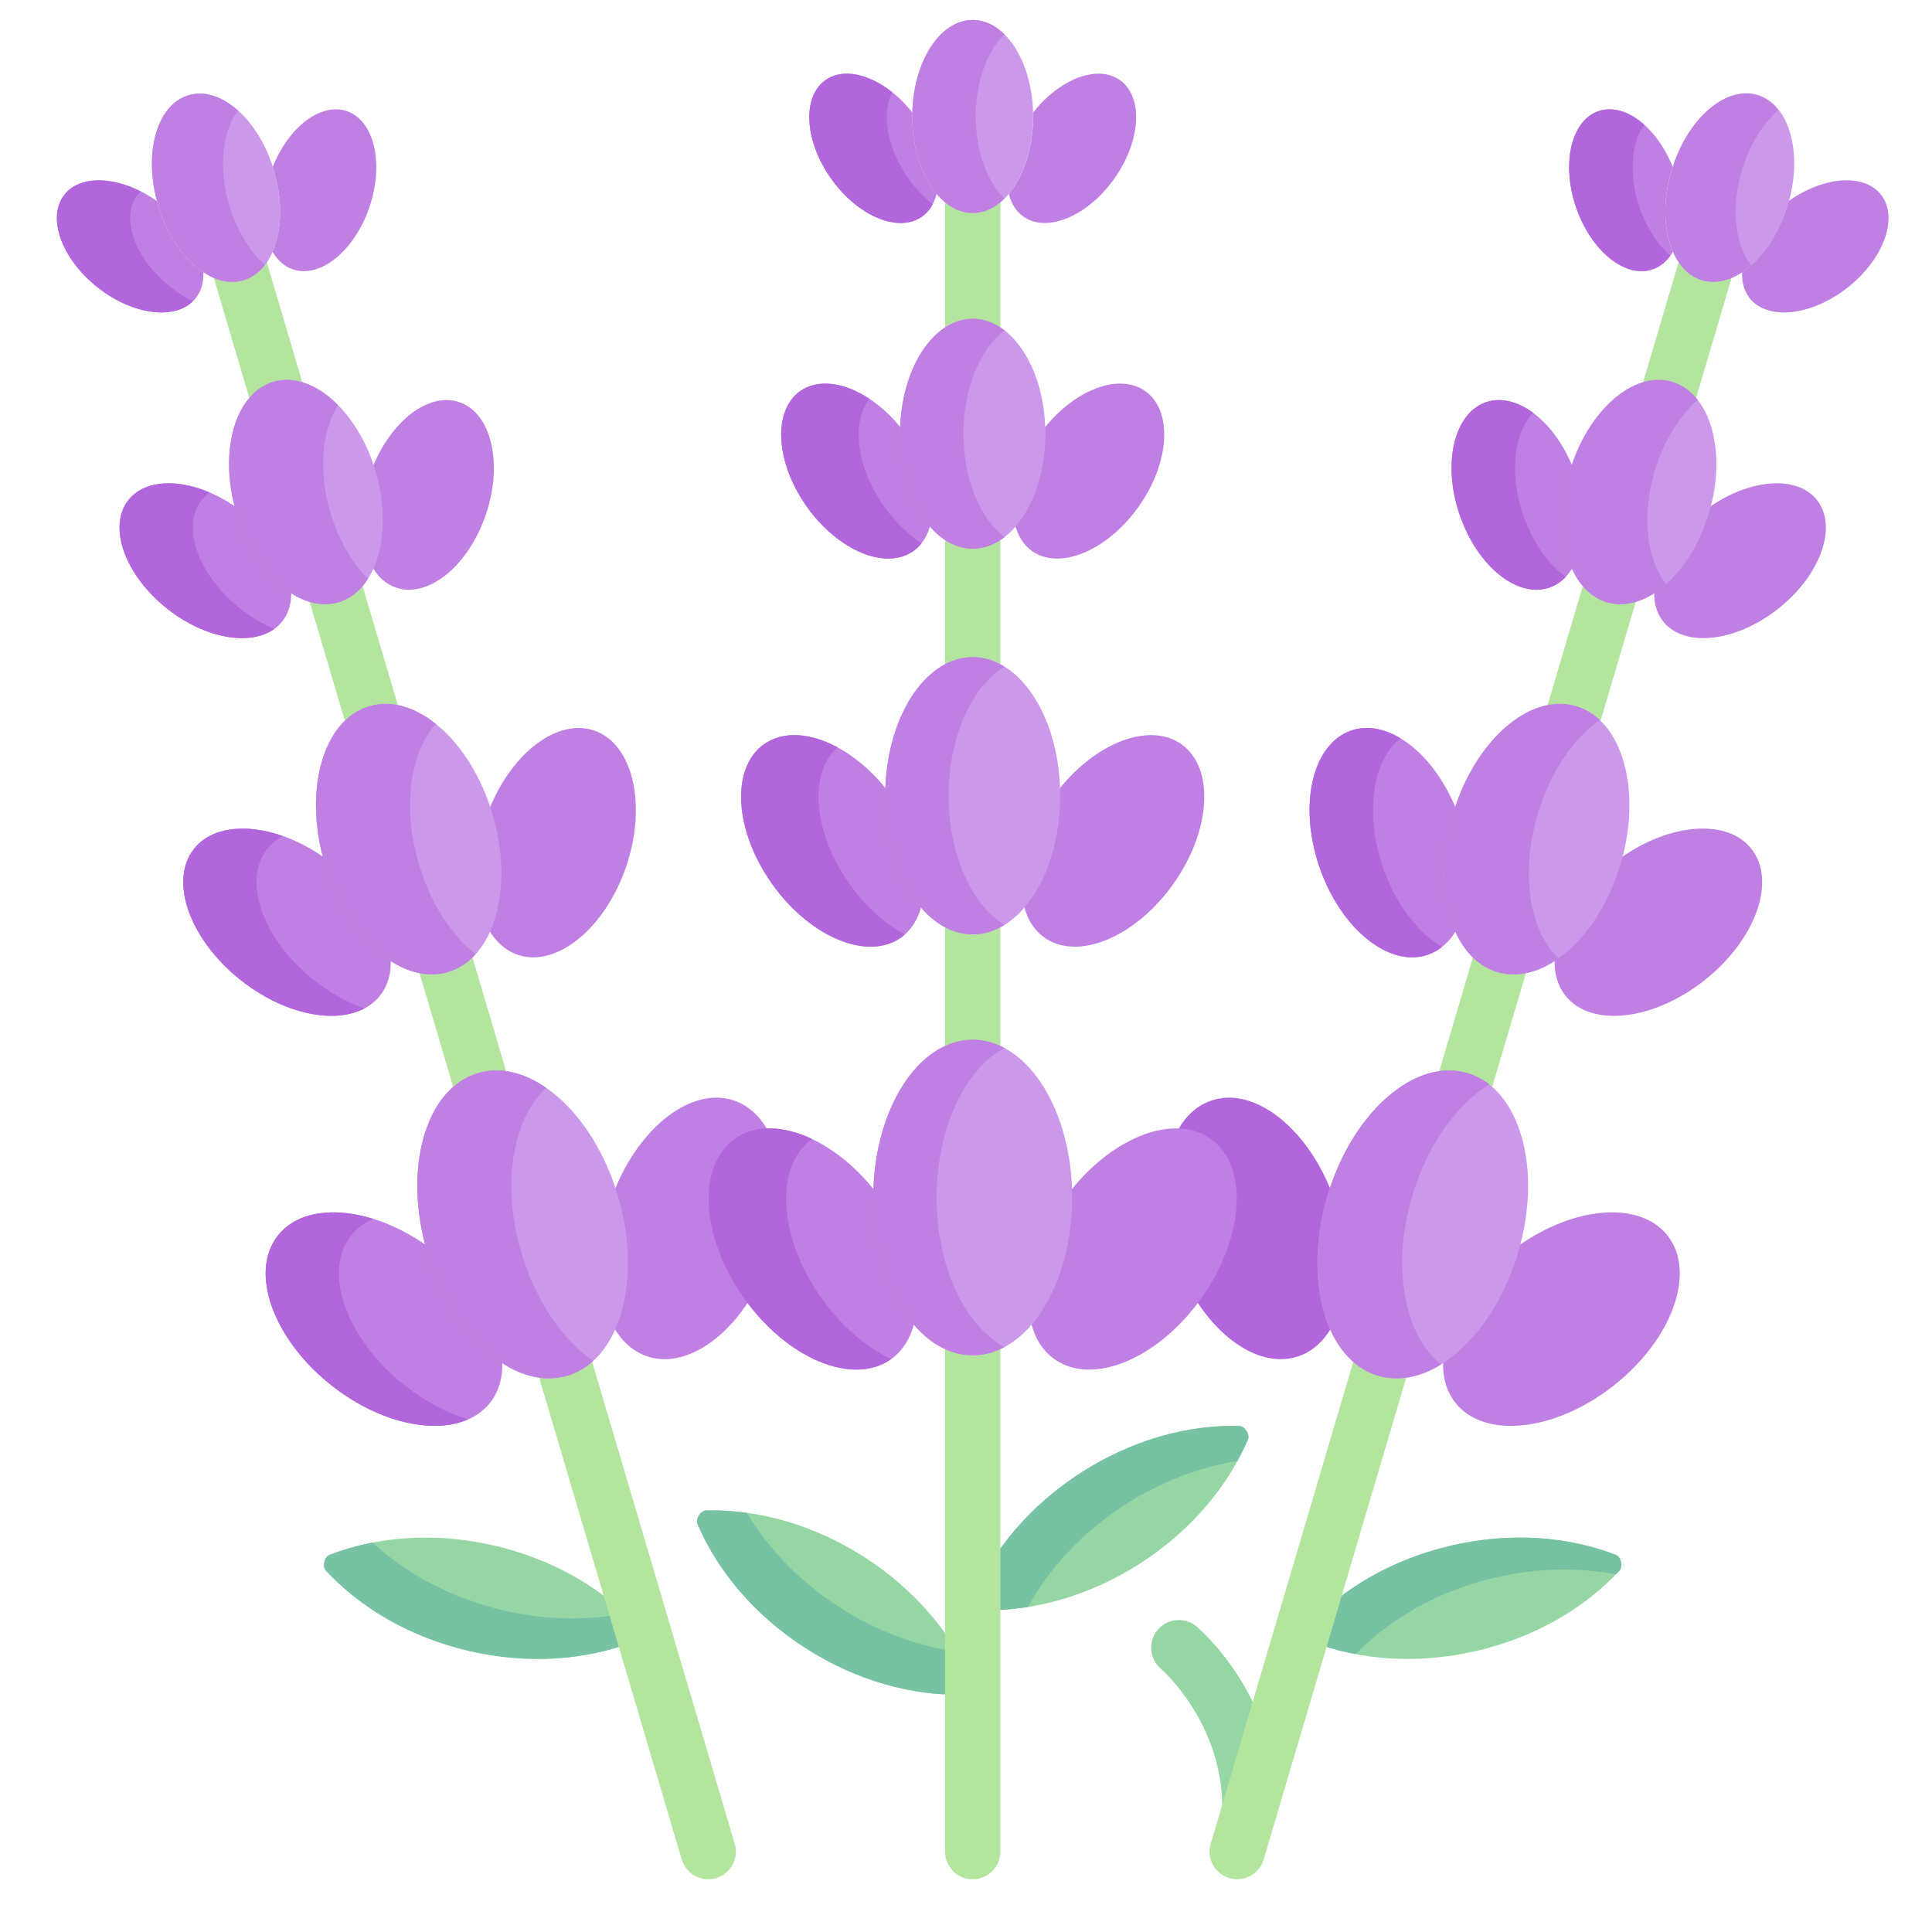 <?xml version="1.0" encoding="utf-8"?>
<svg id="Layer_1" enable-background="new 0 0 512 512" viewBox="0 0 108 108" xmlns="http://www.w3.org/2000/svg">
  <g style="" transform="matrix(0.203, 0, 0, 0.203, 2.407, 1.116)">
    <path d="M 106.294 339.299 C 106.129 338.742 105.978 338.186 105.829 337.63 C 90.215 326.574 72.218 325.141 64.662 334.736 C 56.705 344.838 63.336 363.331 79.474 376.042 C 95.611 388.752 115.143 390.866 123.1 380.764 C 125.59 377.603 126.651 373.62 126.439 369.249 C 117.92 363.605 110.293 352.816 106.294 339.299 Z" fill="#bf7fe3"/>
    <path d="M 78.072 232.27 C 77.927 231.781 77.795 231.293 77.664 230.806 C 63.968 221.108 48.183 219.852 41.554 228.267 C 34.575 237.128 40.391 253.349 54.546 264.498 C 68.701 275.647 85.833 277.501 92.812 268.64 C 94.996 265.867 95.927 262.374 95.741 258.54 C 88.27 253.59 81.58 244.126 78.072 232.27 Z" fill="#bf7fe3"/>
    <path d="M 53.702 135.521 C 53.582 135.117 53.473 134.713 53.364 134.31 C 42.037 126.29 28.983 125.251 23.501 132.211 C 17.729 139.539 22.539 152.954 34.245 162.174 C 45.951 171.394 60.12 172.928 65.891 165.599 C 67.697 163.306 68.467 160.417 68.313 157.246 C 62.136 153.152 56.603 145.326 53.702 135.521 Z" fill="#bf7fe3"/>
    <path d="M 31.659 50.93 C 31.557 50.585 31.464 50.241 31.371 49.897 C 21.706 43.054 10.567 42.167 5.89 48.106 C 0.965 54.359 5.07 65.805 15.058 73.673 C 25.046 81.54 37.136 82.849 42.061 76.596 C 43.602 74.64 44.259 72.174 44.128 69.469 C 38.855 65.975 34.135 59.297 31.659 50.93 Z" fill="#bf7fe3"/>
    <path d="M 99.642 376.041 C 83.504 363.33 76.873 344.837 84.83 334.735 C 86.424 332.711 88.487 331.184 90.889 330.128 C 79.99 326.754 69.857 328.137 64.661 334.735 C 56.704 344.837 63.336 363.33 79.473 376.041 C 92.374 386.203 107.44 389.583 117.031 385.371 C 111.242 383.58 105.238 380.449 99.642 376.041 Z" fill="#b166db"/>
    <path d="M 74.715 264.498 C 60.56 253.349 54.744 237.128 61.723 228.267 C 62.889 226.787 64.351 225.622 66.022 224.734 C 55.915 221.181 46.343 222.187 41.554 228.267 C 34.574 237.128 40.391 253.349 54.546 264.498 C 66.324 273.775 80.158 276.609 88.495 272.197 C 83.879 270.572 79.151 267.992 74.715 264.498 Z" fill="#b166db"/>
    <path d="M 54.415 162.173 C 42.709 152.953 37.899 139.538 43.671 132.21 C 44.307 131.403 45.054 130.715 45.879 130.121 C 36.754 126.234 27.8 126.753 23.502 132.21 C 17.73 139.538 22.541 152.953 34.246 162.173 C 44.652 170.369 56.989 172.473 63.659 167.696 C 60.537 166.365 57.397 164.522 54.415 162.173 Z" fill="#b166db"/>
    <path d="M 35.227 73.672 C 25.239 65.805 21.134 54.358 26.059 48.105 C 26.313 47.783 26.594 47.489 26.885 47.207 C 18.466 42.959 9.856 43.07 5.89 48.105 C 0.965 54.358 5.069 65.804 15.058 73.672 C 24.525 81.128 35.868 82.681 41.221 77.501 C 39.189 76.475 37.168 75.201 35.227 73.672 Z" fill="#b166db"/>
    <path d="M 198.274 306.723 L 199.263 305.25 C 197.07 301.552 194.049 298.845 190.295 297.566 C 178.734 293.627 164.414 304.621 157.329 322.393 C 157.506 322.941 157.682 323.489 157.847 324.047 C 161.846 337.564 161.317 350.766 157.24 360.136 C 159.44 363.918 162.498 366.683 166.307 367.98 C 175.462 371.099 186.349 364.856 194.003 353.298 L 194.087 349.452 C 194.087 349.452 187.49 338.373 185.884 324.272 C 184.277 310.171 198.274 306.723 198.274 306.723 Z" fill="#bf7fe3"/>
    <path d="M 229.119 324.273 C 229.119 323.692 229.132 323.116 229.146 322.54 C 217.31 307.508 200.459 301.029 190.491 308.086 C 179.995 315.516 181.107 335.13 192.976 351.897 C 204.844 368.663 222.974 376.232 233.47 368.802 C 236.754 366.477 238.902 362.959 239.939 358.708 C 233.372 350.878 229.119 338.369 229.119 324.273 Z" fill="#bf7fe3"/>
    <path d="M 232.422 213.634 C 232.422 213.124 232.434 212.619 232.446 212.114 C 222.064 198.929 207.284 193.246 198.54 199.435 C 189.334 205.952 190.309 223.157 200.719 237.863 C 211.129 252.569 227.032 259.208 236.238 252.691 C 239.119 250.652 241.002 247.566 241.912 243.837 C 236.152 236.971 232.422 225.999 232.422 213.634 Z" fill="#bf7fe3"/>
    <path d="M 236.501 113.947 C 236.501 113.525 236.511 113.107 236.521 112.69 C 227.935 101.786 215.712 97.086 208.481 102.205 C 200.867 107.594 201.674 121.823 210.283 133.985 C 218.892 146.147 232.044 151.637 239.657 146.248 C 242.039 144.562 243.597 142.009 244.35 138.926 C 239.586 133.246 236.501 124.172 236.501 113.947 Z" fill="#bf7fe3"/>
    <path d="M 239.362 26.578 C 239.362 26.218 239.37 25.862 239.379 25.505 C 232.053 16.201 221.623 12.19 215.453 16.558 C 208.956 21.157 209.645 33.297 216.991 43.675 C 224.337 54.053 235.559 58.737 242.055 54.139 C 244.088 52.7 245.417 50.522 246.059 47.891 C 241.994 43.046 239.362 35.303 239.362 26.578 Z" fill="#bf7fe3"/>
    <path d="M 214.294 351.896 C 202.454 335.17 201.321 315.613 211.736 308.142 C 203.889 304.43 196.101 304.115 190.493 308.085 C 179.997 315.515 181.109 335.129 192.978 351.895 C 204.846 368.661 222.976 376.23 233.472 368.8 C 233.497 368.782 233.518 368.762 233.543 368.744 C 226.703 365.512 219.82 359.702 214.294 351.896 Z" fill="#b166db"/>
    <path d="M 222.037 237.864 C 212.057 223.765 210.754 207.376 218.776 200.303 C 211.362 196.301 203.842 195.683 198.541 199.436 C 189.335 205.953 190.31 223.158 200.721 237.864 C 211.131 252.57 227.034 259.209 236.24 252.692 C 236.62 252.423 236.979 252.134 237.324 251.83 C 231.859 248.884 226.454 244.104 222.037 237.864 Z" fill="#b166db"/>
    <path d="M 231.6 133.985 C 223.952 123.18 222.478 110.76 227.579 104.34 C 220.719 99.802 213.43 98.701 208.481 102.205 C 200.867 107.594 201.674 121.823 210.284 133.985 C 218.893 146.147 232.045 151.637 239.658 146.248 C 240.507 145.647 241.247 144.931 241.887 144.125 C 238.189 141.683 234.616 138.245 231.6 133.985 Z" fill="#b166db"/>
    <path d="M 238.308 43.676 C 232.354 35.264 230.776 25.697 233.85 19.924 C 227.426 14.803 220.187 13.208 215.453 16.559 C 208.956 21.158 209.645 33.298 216.991 43.676 C 224.337 54.054 235.559 58.738 242.055 54.14 C 243.285 53.269 244.254 52.124 244.972 50.775 C 242.582 48.869 240.3 46.49 238.308 43.676 Z" fill="#b166db"/>
    <path d="M 360.247 195.664 C 370.387 192.209 382.948 201.852 389.163 217.441 C 389.008 217.922 388.853 218.403 388.709 218.892 C 385.201 230.748 385.665 242.328 389.241 250.547 C 387.311 253.864 384.629 256.289 381.288 257.427 C 370.611 261.064 357.245 250.187 351.435 233.131 C 345.625 216.076 349.57 199.301 360.247 195.664 Z" fill="#bf7fe3"/>
    <path d="M 397.364 105.247 C 405.75 102.39 416.138 110.365 421.277 123.257 C 421.149 123.654 421.021 124.052 420.901 124.457 C 418 134.262 418.384 143.839 421.341 150.636 C 419.745 153.379 417.527 155.385 414.764 156.326 C 405.934 159.334 394.881 150.338 390.076 136.234 C 385.271 122.128 388.534 108.255 397.364 105.247 Z" fill="#bf7fe3"/>
    <path d="M 428.347 25.099 C 435.503 22.661 444.366 29.466 448.752 40.466 C 448.643 40.805 448.533 41.145 448.431 41.49 C 445.956 49.857 446.283 58.028 448.806 63.828 C 447.444 66.169 445.552 67.88 443.194 68.683 C 435.66 71.25 426.228 63.574 422.128 51.539 C 418.029 39.503 420.813 27.665 428.347 25.099 Z" fill="#bf7fe3"/>
    <path d="M 368.89 233.131 C 363.856 218.355 366.149 203.796 373.793 197.802 C 369.288 195.097 364.55 194.198 360.247 195.664 C 349.57 199.301 345.625 216.076 351.435 233.131 C 357.245 250.186 370.611 261.064 381.288 257.427 C 382.712 256.942 384.008 256.211 385.185 255.289 C 378.514 251.283 372.356 243.308 368.89 233.131 Z" fill="#b166db"/>
    <path d="M 407.531 136.233 C 403.664 124.882 405.026 113.686 410.305 108.177 C 406.081 105.057 401.481 103.844 397.364 105.247 C 388.534 108.255 385.271 122.128 390.076 136.233 C 394.881 150.338 405.935 159.334 414.765 156.326 C 416.488 155.739 417.998 154.738 419.279 153.403 C 414.441 149.834 410.096 143.762 407.531 136.233 Z" fill="#b166db"/>
    <path d="M 439.584 51.538 C 436.553 42.64 437.293 33.86 440.926 28.845 C 436.925 25.277 432.367 23.729 428.348 25.098 C 420.814 27.665 418.03 39.502 422.13 51.537 C 426.23 63.572 435.662 71.248 443.196 68.681 C 445.159 68.012 446.794 66.707 448.075 64.939 C 444.572 61.821 441.497 57.155 439.584 51.538 Z" fill="#b166db"/>
    <path d="M 354.154 324.047 C 354.319 323.49 354.495 322.941 354.672 322.393 C 347.587 304.621 333.267 293.627 321.706 297.566 C 317.952 298.845 314.931 301.552 312.738 305.25 L 314.095 307.294 C 314.095 307.294 326.273 311.607 325.893 321.375 C 325.512 331.143 317.52 349.411 317.52 349.411 L 317.998 353.299 C 325.652 364.857 336.539 371.099 345.694 367.981 C 349.503 366.684 352.56 363.919 354.761 360.137 C 350.684 350.766 350.155 337.564 354.154 324.047 Z" fill="#b166db"/>
    <path d="M 332.353 500.098 C 328.147 500.098 324.735 496.685 324.741 492.475 C 324.779 468.779 307.993 454.181 307.824 454.036 C 304.637 451.317 304.234 446.52 306.939 443.321 C 309.644 440.121 314.413 439.699 317.626 442.389 C 318.54 443.155 340.014 461.503 339.964 492.499 C 339.957 496.698 336.55 500.098 332.353 500.098 Z" fill="#95d6a4"/>
    <path d="M 329.357 387.171 C 330.956 387.213 332.405 389.472 331.776 390.943 C 326.256 403.858 316.034 416.096 302.016 425.086 C 287.998 434.075 272.61 438.26 258.57 437.888 C 256.971 437.846 255.522 435.587 256.151 434.116 C 261.671 421.201 271.893 408.963 285.911 399.973 C 299.929 390.983 315.317 386.799 329.357 387.171 Z" fill="#95d6a4"/>
    <path d="M 298.089 408.768 C 307.992 402.417 318.577 398.476 328.889 396.834 C 329.955 394.891 330.928 392.926 331.776 390.943 C 332.405 389.472 330.956 387.213 329.357 387.171 C 315.317 386.799 299.93 390.983 285.911 399.973 C 271.893 408.962 261.67 421.201 256.151 434.116 C 255.522 435.587 256.971 437.846 258.57 437.888 C 262.692 437.997 266.931 437.702 271.216 437.02 C 277.092 426.316 286.224 416.377 298.089 408.768 Z" fill="#78c2a4"/>
    <path d="M 433.079 422.663 C 434.571 423.241 435.174 425.856 434.087 427.029 C 424.541 437.331 410.795 445.413 394.568 449.158 C 378.341 452.902 362.443 451.661 349.349 446.583 C 347.857 446.005 347.254 443.39 348.341 442.217 C 357.887 431.915 371.633 423.833 387.86 420.088 C 404.086 416.344 419.984 417.585 433.079 422.663 Z" fill="#95d6a4"/>
    <path d="M 400.037 428.884 C 411.524 426.233 422.84 426.092 433.12 428.03 C 433.443 427.697 433.773 427.367 434.086 427.029 C 435.173 425.856 434.57 423.241 433.078 422.662 C 419.983 417.584 404.086 416.343 387.858 420.088 C 371.631 423.832 357.885 431.914 348.339 442.216 C 347.252 443.389 347.855 446.004 349.346 446.582 C 353.171 448.065 357.241 449.21 361.483 450.01 C 370.982 440.191 384.343 432.505 400.037 428.884 Z" fill="#78c2a4"/>
    <path d="M 78.921 422.663 C 77.429 423.241 76.826 425.856 77.913 427.029 C 87.459 437.331 101.205 445.413 117.432 449.158 C 133.659 452.902 149.557 451.661 162.651 446.583 C 164.143 446.005 164.746 443.39 163.659 442.217 C 154.113 431.915 140.367 423.833 124.14 420.088 C 107.914 416.344 92.016 417.585 78.921 422.663 Z" fill="#95d6a4"/>
    <path d="M 160.234 438.794 C 149.889 440.782 138.484 440.66 126.905 437.988 C 112.524 434.67 100.098 427.94 90.812 419.282 C 86.659 420.08 82.672 421.208 78.922 422.662 C 77.43 423.24 76.827 425.855 77.915 427.029 C 87.461 437.331 101.207 445.413 117.434 449.158 C 133.66 452.902 149.558 451.661 162.653 446.583 C 164.145 446.005 164.748 443.39 163.661 442.217 C 162.574 441.044 161.427 439.905 160.234 438.794 Z" fill="#78c2a4"/>
    <path d="M 182.643 410.441 C 181.044 410.483 179.595 412.742 180.224 414.213 C 185.744 427.128 195.966 439.366 209.984 448.356 C 224.002 457.345 239.39 461.53 253.43 461.158 C 255.029 461.116 256.478 458.857 255.849 457.386 C 250.329 444.471 240.107 432.232 226.089 423.243 C 212.071 414.253 196.683 410.069 182.643 410.441 Z" fill="#95d6a4"/>
    <path d="M 251.733 449.344 C 240.958 447.855 229.833 443.841 219.457 437.187 C 208.39 430.09 199.702 420.965 193.813 411.085 C 190.031 410.562 186.291 410.344 182.644 410.441 C 181.045 410.483 179.596 412.742 180.225 414.213 C 185.745 427.128 195.967 439.366 209.985 448.356 C 224.004 457.345 239.391 461.529 253.431 461.158 C 255.03 461.116 256.479 458.857 255.85 457.386 C 254.688 454.666 253.304 451.98 251.733 449.344 Z" fill="#78c2a4"/>
    <path d="M 321.508 308.085 C 311.54 301.028 294.689 307.508 282.853 322.539 C 282.867 323.115 282.88 323.691 282.88 324.272 C 282.88 338.368 278.627 350.878 272.06 358.706 C 273.097 362.957 275.245 366.475 278.529 368.8 C 289.025 376.23 307.155 368.661 319.023 351.895 C 330.892 335.129 332.004 315.515 321.508 308.085 Z" fill="#bf7fe3"/>
    <path d="M 313.46 199.436 C 304.716 193.246 289.936 198.93 279.554 212.115 C 279.566 212.62 279.578 213.125 279.578 213.635 C 279.578 225.999 275.848 236.972 270.087 243.839 C 270.997 247.568 272.88 250.654 275.761 252.693 C 284.967 259.21 300.87 252.571 311.28 237.865 C 321.691 223.157 322.667 205.953 313.46 199.436 Z" fill="#bf7fe3"/>
    <path d="M 303.52 102.204 C 296.289 97.085 284.066 101.785 275.48 112.689 C 275.49 113.107 275.5 113.524 275.5 113.946 C 275.5 124.171 272.415 133.246 267.651 138.925 C 268.403 142.009 269.961 144.561 272.344 146.247 C 279.958 151.637 293.109 146.146 301.718 133.984 C 310.327 121.822 311.133 107.594 303.52 102.204 Z" fill="#bf7fe3"/>
    <path d="M 296.547 16.559 C 290.377 12.191 279.947 16.202 272.621 25.506 C 272.63 25.862 272.638 26.219 272.638 26.579 C 272.638 35.304 270.006 43.047 265.941 47.893 C 266.583 50.524 267.912 52.702 269.945 54.141 C 276.442 58.74 287.663 54.055 295.009 43.677 C 302.355 33.298 303.044 21.157 296.547 16.559 Z" fill="#bf7fe3"/>
    <path d="M 256 511.998 C 251.796 511.998 248.389 508.591 248.389 504.387 L 248.389 46.89 C 248.389 42.686 251.797 39.279 256 39.279 C 260.203 39.279 263.611 42.686 263.611 46.89 L 263.611 504.386 C 263.611 508.591 260.204 511.998 256 511.998 Z" fill="#b3e59f"/>
    <path d="M 151.753 195.664 C 141.613 192.209 129.052 201.852 122.837 217.441 C 122.992 217.922 123.147 218.403 123.291 218.892 C 126.799 230.748 126.335 242.328 122.759 250.547 C 124.689 253.864 127.371 256.289 130.712 257.427 C 141.389 261.064 154.755 250.187 160.565 233.131 C 166.375 216.076 162.43 199.301 151.753 195.664 Z" fill="#bf7fe3"/>
    <path d="M 114.636 105.247 C 106.25 102.39 95.862 110.365 90.723 123.257 C 90.851 123.654 90.979 124.052 91.099 124.457 C 94 134.262 93.616 143.839 90.659 150.636 C 92.255 153.379 94.473 155.385 97.236 156.326 C 106.066 159.334 117.119 150.338 121.924 136.234 C 126.729 122.128 123.466 108.255 114.636 105.247 Z" fill="#bf7fe3"/>
    <path d="M 83.653 25.099 C 76.497 22.661 67.634 29.466 63.248 40.466 C 63.357 40.805 63.467 41.145 63.569 41.49 C 66.044 49.857 65.717 58.028 63.194 63.828 C 64.556 66.169 66.448 67.88 68.806 68.683 C 76.34 71.25 85.772 63.574 89.872 51.539 C 93.971 39.503 91.187 27.665 83.653 25.099 Z" fill="#bf7fe3"/>
    <path d="M 183.165 512 C 179.88 512 176.849 509.856 175.869 506.546 L 46.362 68.807 C 45.169 64.776 47.47 60.541 51.501 59.349 C 55.531 58.156 59.767 60.457 60.959 64.488 L 190.467 502.227 C 191.66 506.258 189.358 510.493 185.328 511.685 C 184.608 511.899 183.88 512 183.165 512 Z" fill="#b3e59f"/>
    <path d="M 405.706 339.299 C 405.871 338.742 406.022 338.186 406.171 337.63 C 421.785 326.574 439.782 325.141 447.338 334.736 C 455.295 344.838 448.664 363.331 432.526 376.042 C 416.389 388.752 396.857 390.866 388.9 380.764 C 386.41 377.603 385.349 373.62 385.561 369.249 C 394.08 363.605 401.707 352.816 405.706 339.299 Z" fill="#bf7fe3"/>
    <path d="M 433.928 232.27 C 434.073 231.781 434.205 231.293 434.336 230.806 C 448.032 221.108 463.817 219.852 470.446 228.267 C 477.425 237.128 471.609 253.349 457.454 264.498 C 443.299 275.647 426.167 277.501 419.188 268.64 C 417.004 265.867 416.073 262.374 416.259 258.54 C 423.73 253.59 430.42 244.126 433.928 232.27 Z" fill="#bf7fe3"/>
    <path d="M 458.298 135.521 C 458.418 135.117 458.527 134.713 458.636 134.31 C 469.963 126.29 483.017 125.251 488.499 132.211 C 494.271 139.539 489.461 152.954 477.755 162.174 C 466.049 171.394 451.88 172.928 446.109 165.599 C 444.303 163.306 443.533 160.417 443.687 157.246 C 449.864 153.152 455.397 145.326 458.298 135.521 Z" fill="#bf7fe3"/>
    <path d="M 480.341 50.93 C 480.443 50.585 480.536 50.241 480.629 49.897 C 490.294 43.054 501.433 42.167 506.11 48.106 C 511.035 54.359 506.93 65.805 496.942 73.673 C 486.954 81.54 474.864 82.849 469.939 76.596 C 468.398 74.64 467.741 72.174 467.872 69.469 C 473.145 65.975 477.865 59.297 480.341 50.93 Z" fill="#bf7fe3"/>
    <path d="M 328.835 512 C 328.12 512 327.393 511.899 326.672 511.685 C 322.641 510.493 320.34 506.258 321.533 502.227 L 451.181 64.014 C 452.374 59.983 456.606 57.677 460.639 58.875 C 464.67 60.067 466.971 64.302 465.778 68.333 L 336.13 506.546 C 335.151 509.856 332.119 512 328.835 512 Z" fill="#b3e59f"/>
    <ellipse cx="256" cy="26.578" rx="16.638" ry="26.578" fill="#cc98e9"/>
    <ellipse cx="47.614" cy="46.21" rx="16.641" ry="26.582" transform="matrix(0.959, -0.284, 0.284, 0.959, -11.143, 15.412)" fill="#cc98e9"/>
    <ellipse cx="464.386" cy="46.21" rx="26.582" ry="16.641" transform="matrix(0.284, -0.959, 0.959, 0.284, 288.358, 478.333)" fill="#cc98e9"/>
    <ellipse cx="256" cy="324.272" rx="27.388" ry="43.447" fill="#cc98e9"/>
    <ellipse cx="256" cy="213.635" rx="24.086" ry="38.171" fill="#cc98e9"/>
    <ellipse cx="256" cy="113.946" rx="20.007" ry="31.656" fill="#cc98e9"/>
    <path d="M 256.809 26.578 C 256.809 17.01 259.975 8.627 264.724 3.946 C 262.187 1.446 259.2 0 256 0 C 246.811 0 239.362 11.899 239.362 26.578 C 239.362 41.257 246.811 53.156 256 53.156 C 259.2 53.156 262.187 51.71 264.724 49.21 C 259.975 44.529 256.809 36.146 256.809 26.578 Z" fill="#bf7fe3"/>
    <path d="M 246.059 324.272 C 246.059 305.154 253.888 288.892 264.724 283.098 C 261.982 281.632 259.05 280.825 256 280.825 C 240.898 280.825 228.612 300.315 228.612 324.272 C 228.612 348.228 240.898 367.719 256 367.719 C 259.05 367.719 261.981 366.912 264.724 365.446 C 253.887 359.653 246.059 343.391 246.059 324.272 Z" fill="#bf7fe3"/>
    <path d="M 249.361 213.635 C 249.361 197.463 255.743 183.617 264.723 178.066 C 262.016 176.393 259.076 175.464 255.999 175.464 C 242.718 175.464 231.913 192.588 231.913 213.635 C 231.913 234.682 242.718 251.806 255.999 251.806 C 259.075 251.806 262.016 250.877 264.723 249.204 C 255.744 243.653 249.361 229.807 249.361 213.635 Z" fill="#bf7fe3"/>
    <path d="M 253.44 113.946 C 253.44 101.437 258.05 90.601 264.723 85.463 C 262.085 83.432 259.125 82.29 255.999 82.29 C 244.967 82.29 235.992 96.491 235.992 113.946 C 235.992 131.401 244.967 145.602 255.999 145.602 C 259.125 145.602 262.084 144.46 264.723 142.429 C 258.051 137.292 253.44 126.456 253.44 113.946 Z" fill="#bf7fe3"/>
    <path d="M 142.019 296.785 C 134.714 290.328 126.803 287.924 119.744 290.011 C 105.263 294.295 99.01 316.471 105.807 339.443 C 109.087 350.531 114.881 360.162 122.121 366.561 C 127.709 371.501 133.651 374.068 139.295 374.068 C 141.029 374.068 142.736 373.825 144.395 373.335 C 158.876 369.051 165.129 346.875 158.332 323.903 C 155.052 312.815 149.258 303.183 142.019 296.785 Z" fill="#cc98e9"/>
    <path d="M 111.511 262.184 C 117.724 260.347 122.413 254.786 124.714 246.526 C 126.991 238.35 126.659 228.485 123.778 218.748 C 120.897 209.011 115.808 200.553 109.449 194.932 C 103.025 189.254 96.066 187.14 89.852 188.978 C 83.638 190.816 78.95 196.376 76.649 204.636 C 74.372 212.812 74.705 222.677 77.585 232.414 C 80.466 242.151 85.555 250.609 91.913 256.23 C 96.826 260.572 102.052 262.831 107.018 262.831 C 108.547 262.83 110.049 262.616 111.511 262.184 Z" fill="#cc98e9"/>
    <path d="M 81.381 160.344 C 91.96 157.214 96.537 141.051 91.585 124.313 C 86.634 107.576 73.998 96.509 63.42 99.633 C 52.841 102.763 48.263 118.926 53.216 135.664 C 55.603 143.732 59.821 150.742 65.092 155.401 C 69.172 159.007 73.514 160.882 77.641 160.882 C 78.912 160.882 80.164 160.703 81.381 160.344 Z" fill="#cc98e9"/>
    <path d="M 51.229 50.93 C 48.181 40.628 49.387 30.627 53.705 24.98 C 49.419 21.134 44.529 19.406 40.074 20.724 C 31.263 23.331 27.495 36.855 31.66 50.93 C 35.824 65.006 46.343 74.303 55.155 71.696 C 57.517 70.997 59.512 69.508 61.094 67.44 C 56.902 63.678 53.288 57.89 51.229 50.93 Z" fill="#bf7fe3"/>
    <path d="M 148.02 366.561 C 140.78 360.163 134.987 350.531 131.706 339.443 C 126.154 320.677 129.313 302.449 138.548 294.065 C 132.257 289.698 125.697 288.251 119.744 290.012 C 105.263 294.296 99.01 316.472 105.807 339.444 C 109.087 350.532 114.881 360.163 122.121 366.562 C 127.709 371.502 133.651 374.069 139.295 374.069 C 141.029 374.069 142.736 373.826 144.395 373.336 C 147.045 372.552 149.416 371.164 151.485 369.286 C 150.319 368.475 149.162 367.57 148.02 366.561 Z" fill="#bf7fe3"/>
    <path d="M 117.813 256.229 C 111.454 250.609 106.365 242.151 103.484 232.413 C 100.604 222.676 100.271 212.811 102.548 204.635 C 103.78 200.213 105.702 196.574 108.17 193.856 C 102.109 188.994 95.655 187.261 89.852 188.977 C 83.639 190.814 78.95 196.375 76.649 204.635 C 74.372 212.811 74.705 222.676 77.585 232.413 C 80.466 242.15 85.555 250.608 91.913 256.229 C 96.826 260.571 102.052 262.83 107.018 262.83 C 108.545 262.83 110.048 262.616 111.51 262.184 C 114.401 261.329 116.957 259.658 119.102 257.293 C 118.671 256.947 118.24 256.606 117.813 256.229 Z" fill="#bf7fe3"/>
    <path d="M 79.115 135.664 C 75.719 124.187 76.805 112.981 81.234 106.061 C 75.768 100.532 69.28 97.904 63.42 99.634 C 52.841 102.764 48.263 118.927 53.216 135.665 C 55.603 143.733 59.821 150.743 65.092 155.402 C 69.172 159.008 73.514 160.883 77.641 160.883 C 78.913 160.883 80.164 160.705 81.381 160.345 C 84.702 159.362 87.431 157.095 89.459 153.929 C 84.907 149.322 81.264 142.931 79.115 135.664 Z" fill="#bf7fe3"/>
    <path d="M 392.256 290.011 C 385.198 287.925 377.287 290.328 369.981 296.785 C 362.741 303.183 356.947 312.815 353.667 323.903 C 346.871 346.875 353.123 369.05 367.604 373.335 C 369.264 373.826 370.97 374.068 372.705 374.068 C 378.349 374.068 384.291 371.499 389.879 366.561 C 397.119 360.163 402.912 350.531 406.193 339.443 C 412.989 316.471 406.737 294.295 392.256 290.011 Z" fill="#cc98e9"/>
    <path d="M 422.148 188.978 C 415.935 187.142 408.976 189.255 402.551 194.932 C 396.192 200.552 391.104 209.01 388.223 218.748 C 385.342 228.485 385.01 238.349 387.287 246.526 C 389.588 254.786 394.277 260.347 400.49 262.184 C 401.952 262.616 403.454 262.83 404.982 262.83 C 409.948 262.83 415.174 260.571 420.087 256.229 C 426.446 250.609 431.534 242.151 434.415 232.413 C 437.296 222.676 437.628 212.811 435.351 204.635 C 433.049 196.376 428.36 190.815 422.148 188.978 Z" fill="#cc98e9"/>
    <path d="M 448.58 99.633 C 438.002 96.51 425.366 107.575 420.415 124.313 C 415.464 141.051 420.041 157.214 430.619 160.344 C 431.837 160.704 433.088 160.882 434.359 160.882 C 438.487 160.882 442.829 159.007 446.908 155.401 C 452.179 150.742 456.397 143.732 458.784 135.664 C 463.736 118.927 459.159 102.763 448.58 99.633 Z" fill="#cc98e9"/>
    <path d="M 467.79 41.489 C 469.869 34.461 473.534 28.624 477.778 24.866 C 476.211 22.857 474.245 21.41 471.927 20.724 C 463.116 18.117 452.597 27.414 448.432 41.49 C 444.268 55.566 448.035 69.089 456.847 71.696 C 461.258 73.001 466.098 71.322 470.354 67.554 C 465.963 61.928 464.721 51.861 467.79 41.489 Z" fill="#bf7fe3"/>
    <path d="M 377.009 323.903 C 380.29 312.815 386.084 303.184 393.323 296.785 C 394.934 295.361 396.576 294.146 398.23 293.121 C 396.436 291.718 394.441 290.657 392.256 290.011 C 385.198 287.925 377.287 290.328 369.981 296.785 C 362.741 303.183 356.947 312.815 353.667 323.903 C 346.871 346.875 353.123 369.05 367.604 373.335 C 369.264 373.826 370.97 374.068 372.705 374.068 C 376.723 374.068 380.892 372.759 384.976 370.228 C 374.88 362.337 371.238 343.41 377.009 323.903 Z" fill="#bf7fe3"/>
    <path d="M 410.628 246.526 C 408.351 238.35 408.683 228.485 411.564 218.748 C 414.445 209.011 419.533 200.553 425.892 194.932 C 426.799 194.13 427.717 193.408 428.642 192.75 C 426.74 190.973 424.56 189.691 422.147 188.978 C 415.934 187.142 408.975 189.255 402.55 194.932 C 396.191 200.552 391.103 209.01 388.222 218.748 C 385.341 228.485 385.009 238.349 387.286 246.526 C 389.587 254.786 394.276 260.347 400.489 262.184 C 401.951 262.616 403.453 262.83 404.981 262.83 C 409.027 262.83 413.244 261.306 417.326 258.401 C 414.334 255.603 412.034 251.571 410.628 246.526 Z" fill="#bf7fe3"/>
    <path d="M 443.756 124.313 C 446.216 115.998 450.573 109.085 455.632 104.614 C 453.741 102.201 451.372 100.46 448.58 99.633 C 438.002 96.51 425.366 107.575 420.415 124.313 C 415.464 141.051 420.041 157.214 430.619 160.344 C 431.837 160.704 433.088 160.882 434.359 160.882 C 438.487 160.882 442.829 159.007 446.908 155.401 C 446.914 155.396 446.919 155.39 446.925 155.385 C 441.638 148.66 440.108 136.646 443.756 124.313 Z" fill="#bf7fe3"/>
  </g>
</svg>